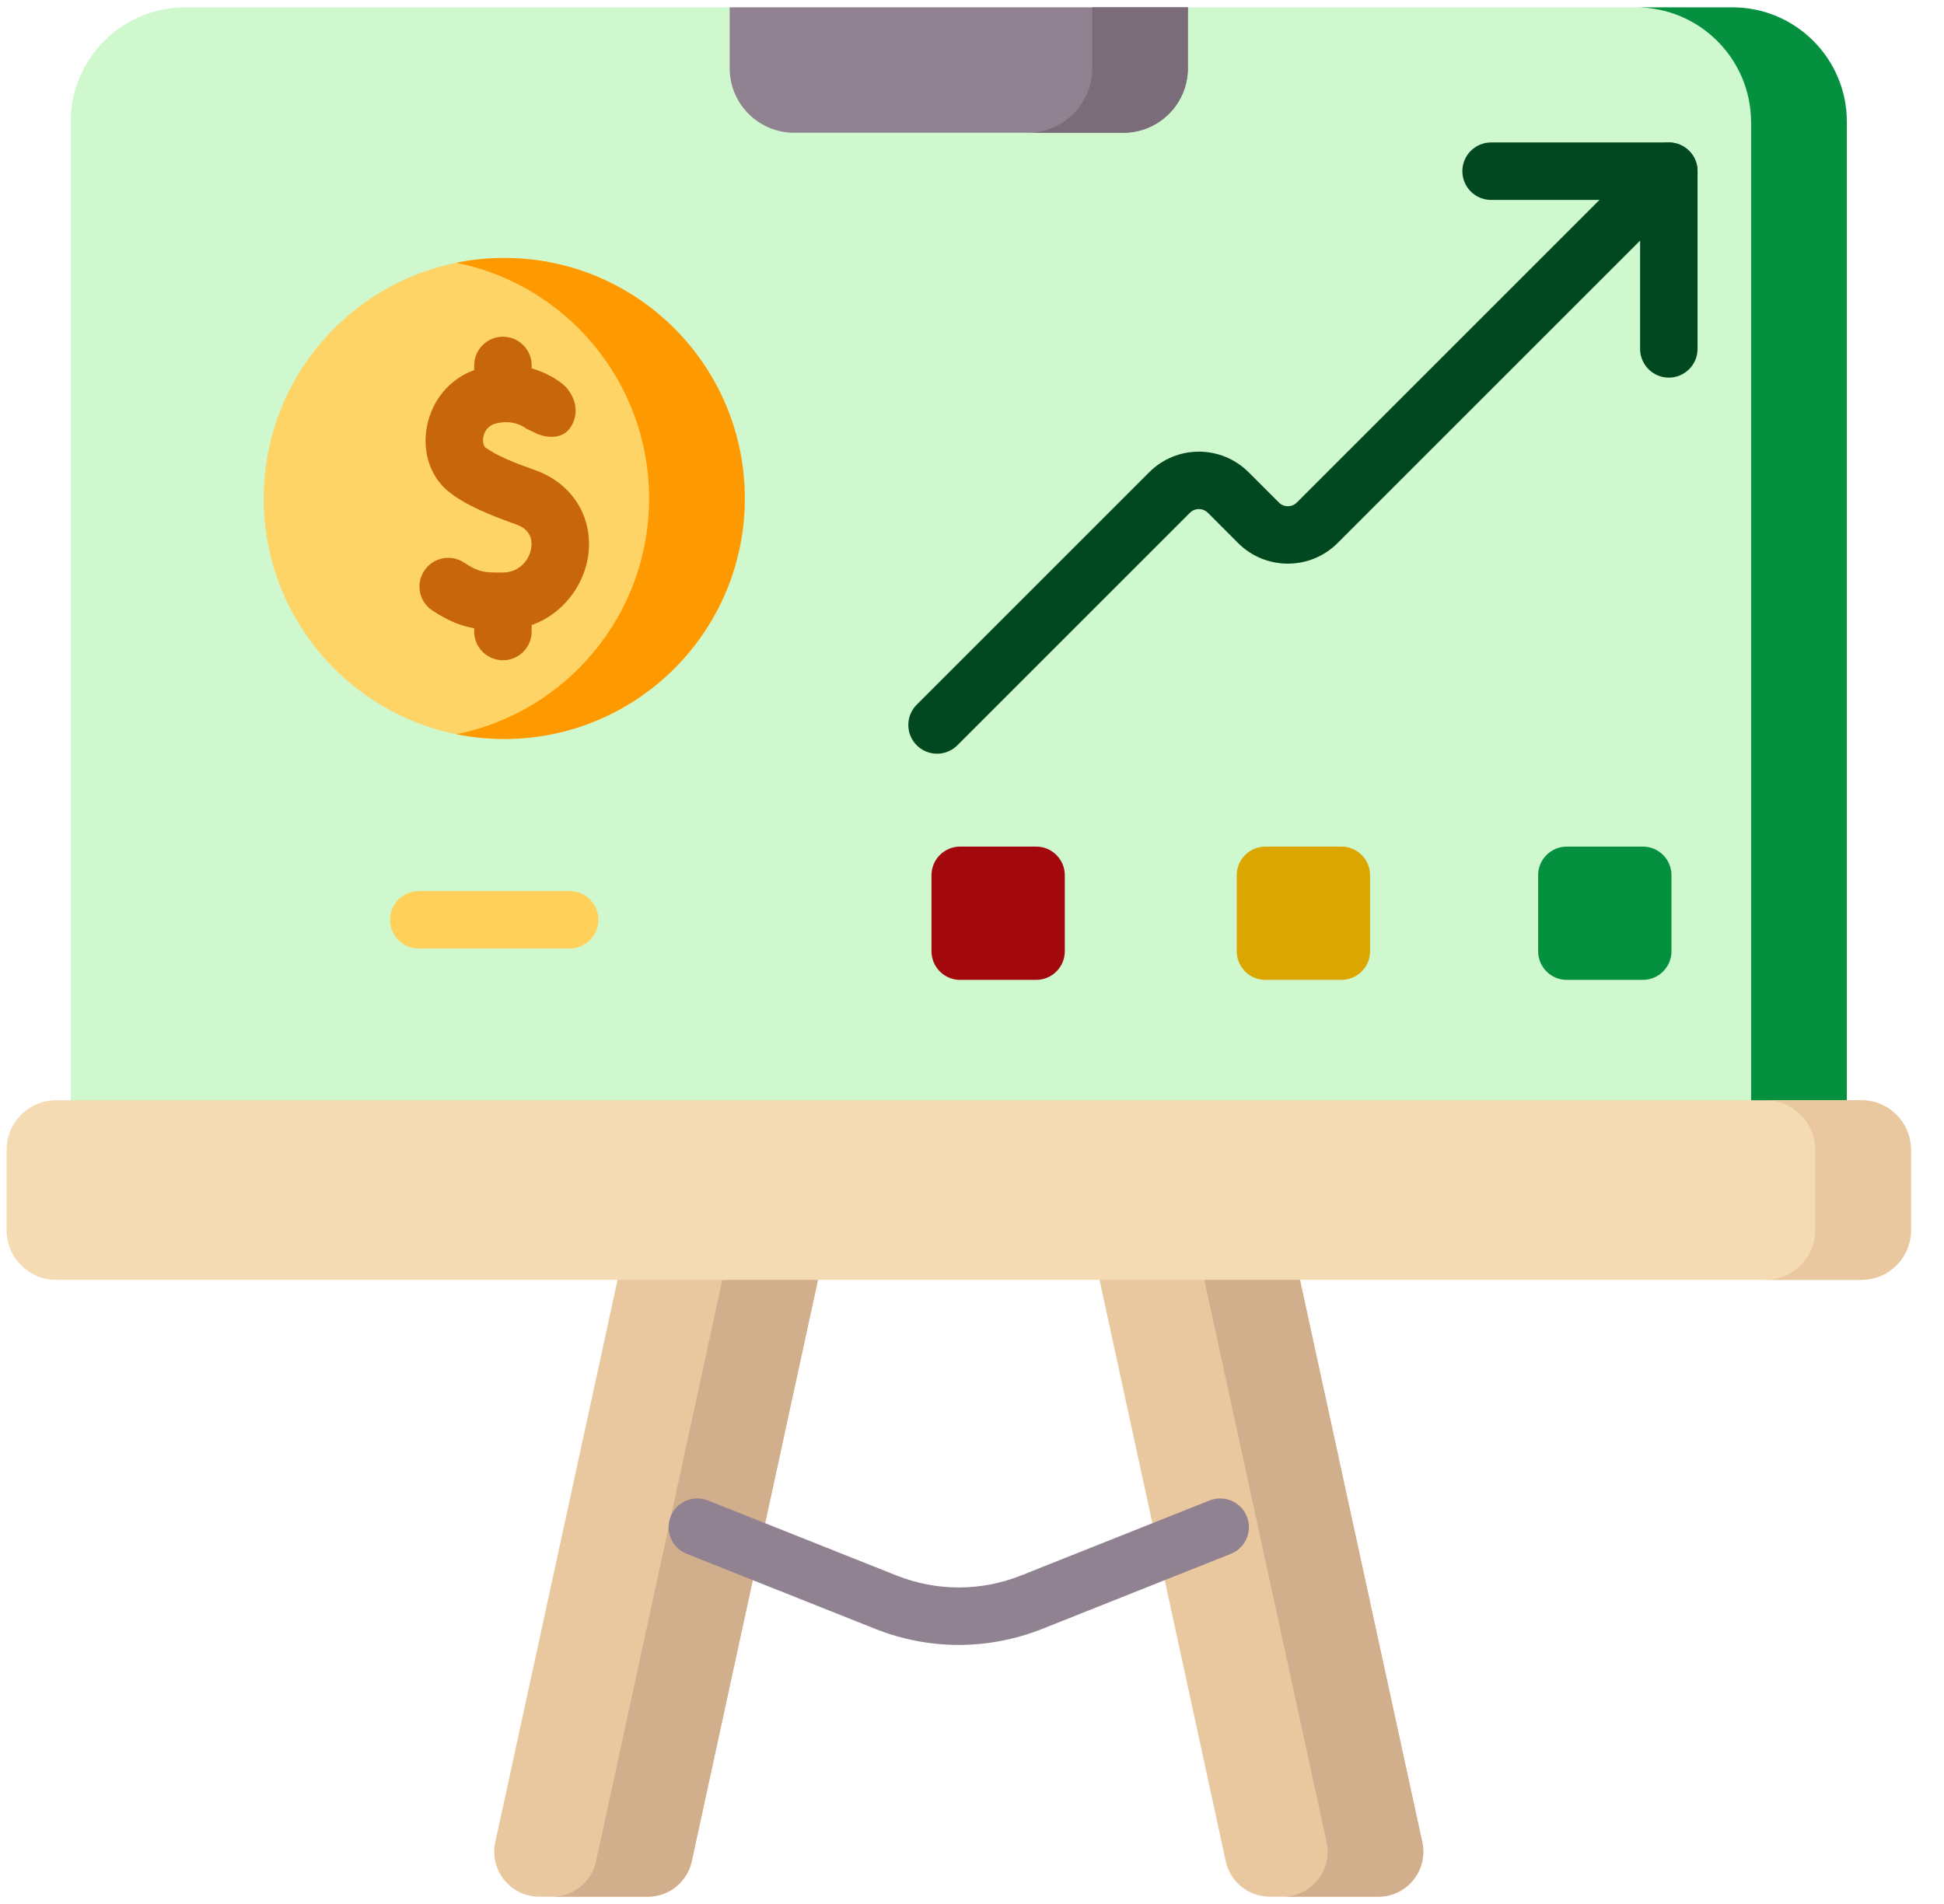 <svg width="49" height="48" viewBox="0 0 49 48" fill="none" xmlns="http://www.w3.org/2000/svg">
<g clip-path="url(#clip0)">
<path d="M16.329 47.816H13.592C12.876 47.816 12.339 47.161 12.48 46.459L15.984 30.345H21.035L17.441 46.905C17.334 47.435 16.869 47.816 16.329 47.816Z" fill="#EAC89F"/>
<path d="M18.623 30.345L15.028 46.905C14.922 47.435 14.457 47.816 13.916 47.816H16.328C16.869 47.816 17.334 47.435 17.44 46.905L21.035 30.345H18.623V30.345Z" fill="#D2AF8C"/>
<path d="M32.005 47.816H34.742C35.458 47.816 35.994 47.161 35.853 46.459L32.349 30.345H27.298L30.892 46.905C30.999 47.435 31.464 47.816 32.005 47.816Z" fill="#EAC89F"/>
<path d="M35.854 46.459L32.349 30.345H29.937L33.442 46.459C33.583 47.161 33.046 47.816 32.33 47.816H34.742C35.458 47.816 35.994 47.161 35.854 46.459Z" fill="#D2AF8C"/>
<path d="M46.551 3.071V30.845H1.782V3.071C1.782 1.477 3.075 0.185 4.669 0.185L18.392 0.184L24.166 1.085L29.941 0.184L43.664 0.185C45.258 0.185 46.551 1.477 46.551 3.071Z" fill="#D0F8CF"/>
<path d="M46.551 3.071V30.845H44.138V3.089C44.138 1.485 42.838 0.185 41.234 0.185H43.664C45.257 0.185 46.551 1.477 46.551 3.071Z" fill="#04903F"/>
<path d="M48.166 28.985V31.018C48.166 31.707 47.608 32.265 46.92 32.265H1.413C0.725 32.265 0.167 31.707 0.167 31.018V28.985C0.167 28.296 0.725 27.738 1.413 27.738H46.92C47.608 27.738 48.166 28.296 48.166 28.985Z" fill="#F4DBB3"/>
<path d="M48.167 28.985V31.018C48.167 31.707 47.608 32.265 46.92 32.265H44.501C45.193 32.265 45.755 31.704 45.755 31.012V28.991C45.755 28.299 45.193 27.738 44.501 27.738H46.92C47.608 27.738 48.167 28.296 48.167 28.985Z" fill="#EAC89F"/>
<path d="M12.71 18.63C16.059 18.63 18.774 15.915 18.774 12.567C18.774 9.218 16.059 6.503 12.71 6.503C9.362 6.503 6.647 9.218 6.647 12.567C6.647 15.915 9.362 18.63 12.71 18.63Z" fill="#FFD467"/>
<path d="M12.71 6.503C12.297 6.503 11.894 6.545 11.504 6.624C14.275 7.183 16.361 9.631 16.361 12.567C16.361 15.502 14.275 17.951 11.504 18.51C11.894 18.588 12.297 18.63 12.71 18.63C16.059 18.63 18.773 15.915 18.773 12.567C18.773 9.218 16.059 6.503 12.71 6.503Z" fill="#FF9900"/>
<path d="M26.117 24.703H24.2C23.802 24.703 23.479 24.38 23.479 23.981V22.064C23.479 21.666 23.802 21.343 24.2 21.343H26.117C26.516 21.343 26.839 21.666 26.839 22.064V23.981C26.839 24.38 26.516 24.703 26.117 24.703Z" fill="#A3090C"/>
<path d="M33.812 24.703H31.894C31.496 24.703 31.173 24.38 31.173 23.981V22.064C31.173 21.666 31.496 21.343 31.894 21.343H33.812C34.21 21.343 34.533 21.666 34.533 22.064V23.981C34.533 24.38 34.21 24.703 33.812 24.703Z" fill="#DCA600"/>
<path d="M41.409 24.703H39.492C39.093 24.703 38.77 24.38 38.77 23.981V22.064C38.77 21.666 39.094 21.343 39.492 21.343H41.409C41.808 21.343 42.131 21.666 42.131 22.064V23.981C42.131 24.38 41.808 24.703 41.409 24.703Z" fill="#04903F"/>
<path d="M29.941 0.184V1.72C29.941 2.619 29.212 3.347 28.314 3.347H20.019C19.12 3.347 18.392 2.619 18.392 1.72V0.184H29.941Z" fill="#918291"/>
<path d="M27.53 0.184V1.72C27.53 2.619 26.801 3.347 25.902 3.347H28.314C29.213 3.347 29.942 2.619 29.942 1.72V0.184H27.53Z" fill="#7A6D79"/>
<path d="M24.166 41.469C23.454 41.469 22.741 41.335 22.063 41.065L17.309 39.173C16.937 39.026 16.756 38.604 16.904 38.233C17.051 37.861 17.473 37.679 17.844 37.827L22.599 39.719C23.61 40.121 24.723 40.121 25.734 39.719L30.488 37.827C30.86 37.68 31.281 37.861 31.429 38.233C31.577 38.604 31.395 39.026 31.024 39.173L26.27 41.065C25.591 41.334 24.879 41.469 24.166 41.469Z" fill="#918291"/>
<path d="M23.619 19.001C23.434 19.001 23.249 18.93 23.107 18.789C22.824 18.506 22.824 18.048 23.107 17.765L28.968 11.904C29.658 11.214 30.78 11.214 31.47 11.904L32.234 12.668C32.359 12.793 32.563 12.793 32.688 12.668L41.552 3.804C41.834 3.521 42.293 3.521 42.576 3.804C42.859 4.087 42.859 4.546 42.576 4.829L33.712 13.693C33.022 14.382 31.9 14.382 31.21 13.693L30.446 12.928C30.321 12.803 30.117 12.803 29.992 12.928L24.131 18.789C23.99 18.93 23.805 19.001 23.619 19.001Z" fill="#01471F"/>
<path d="M42.064 9.52C41.664 9.52 41.34 9.195 41.34 8.795V5.04H37.584C37.184 5.04 36.86 4.716 36.86 4.315C36.86 3.915 37.184 3.591 37.584 3.591H42.064C42.464 3.591 42.788 3.915 42.788 4.315V8.795C42.788 9.195 42.464 9.52 42.064 9.52Z" fill="#01471F"/>
<path d="M14.359 23.913H10.555C10.155 23.913 9.831 23.588 9.831 23.188C9.831 22.788 10.155 22.464 10.555 22.464H14.359C14.759 22.464 15.084 22.788 15.084 23.188C15.084 23.588 14.759 23.913 14.359 23.913Z" fill="#FFD15B"/>
<path d="M10.901 15.394C11.297 15.652 11.609 15.779 11.952 15.838V15.921C11.952 16.321 12.277 16.645 12.677 16.645C13.077 16.645 13.401 16.321 13.401 15.921V15.758C14.192 15.478 14.699 14.768 14.817 14.066C14.982 13.082 14.449 12.193 13.491 11.854C13.019 11.687 12.498 11.487 12.218 11.267C12.129 11.131 12.165 10.795 12.455 10.689C12.932 10.545 13.236 10.782 13.269 10.809L13.54 10.938C13.54 10.938 14.223 11.245 14.46 10.618C14.649 10.117 14.239 9.733 14.239 9.733C14.073 9.58 13.78 9.395 13.401 9.286V9.213C13.401 8.813 13.077 8.489 12.677 8.489C12.277 8.489 11.952 8.813 11.952 9.213V9.33C11.34 9.549 10.886 10.087 10.76 10.756C10.638 11.406 10.854 12.038 11.324 12.407C11.768 12.755 12.396 13.003 13.008 13.22C13.384 13.353 13.422 13.623 13.388 13.826C13.339 14.117 13.094 14.431 12.672 14.434C12.177 14.437 12.058 14.419 11.694 14.181C11.359 13.962 10.91 14.056 10.691 14.391C10.473 14.726 10.566 15.175 10.901 15.394Z" fill="#C8660C"/>
</g>
<defs>
<clipPath id="clip0">
<rect width="48" height="48" fill="white" transform="translate(0.167)"/>
</clipPath>
</defs>
</svg>
